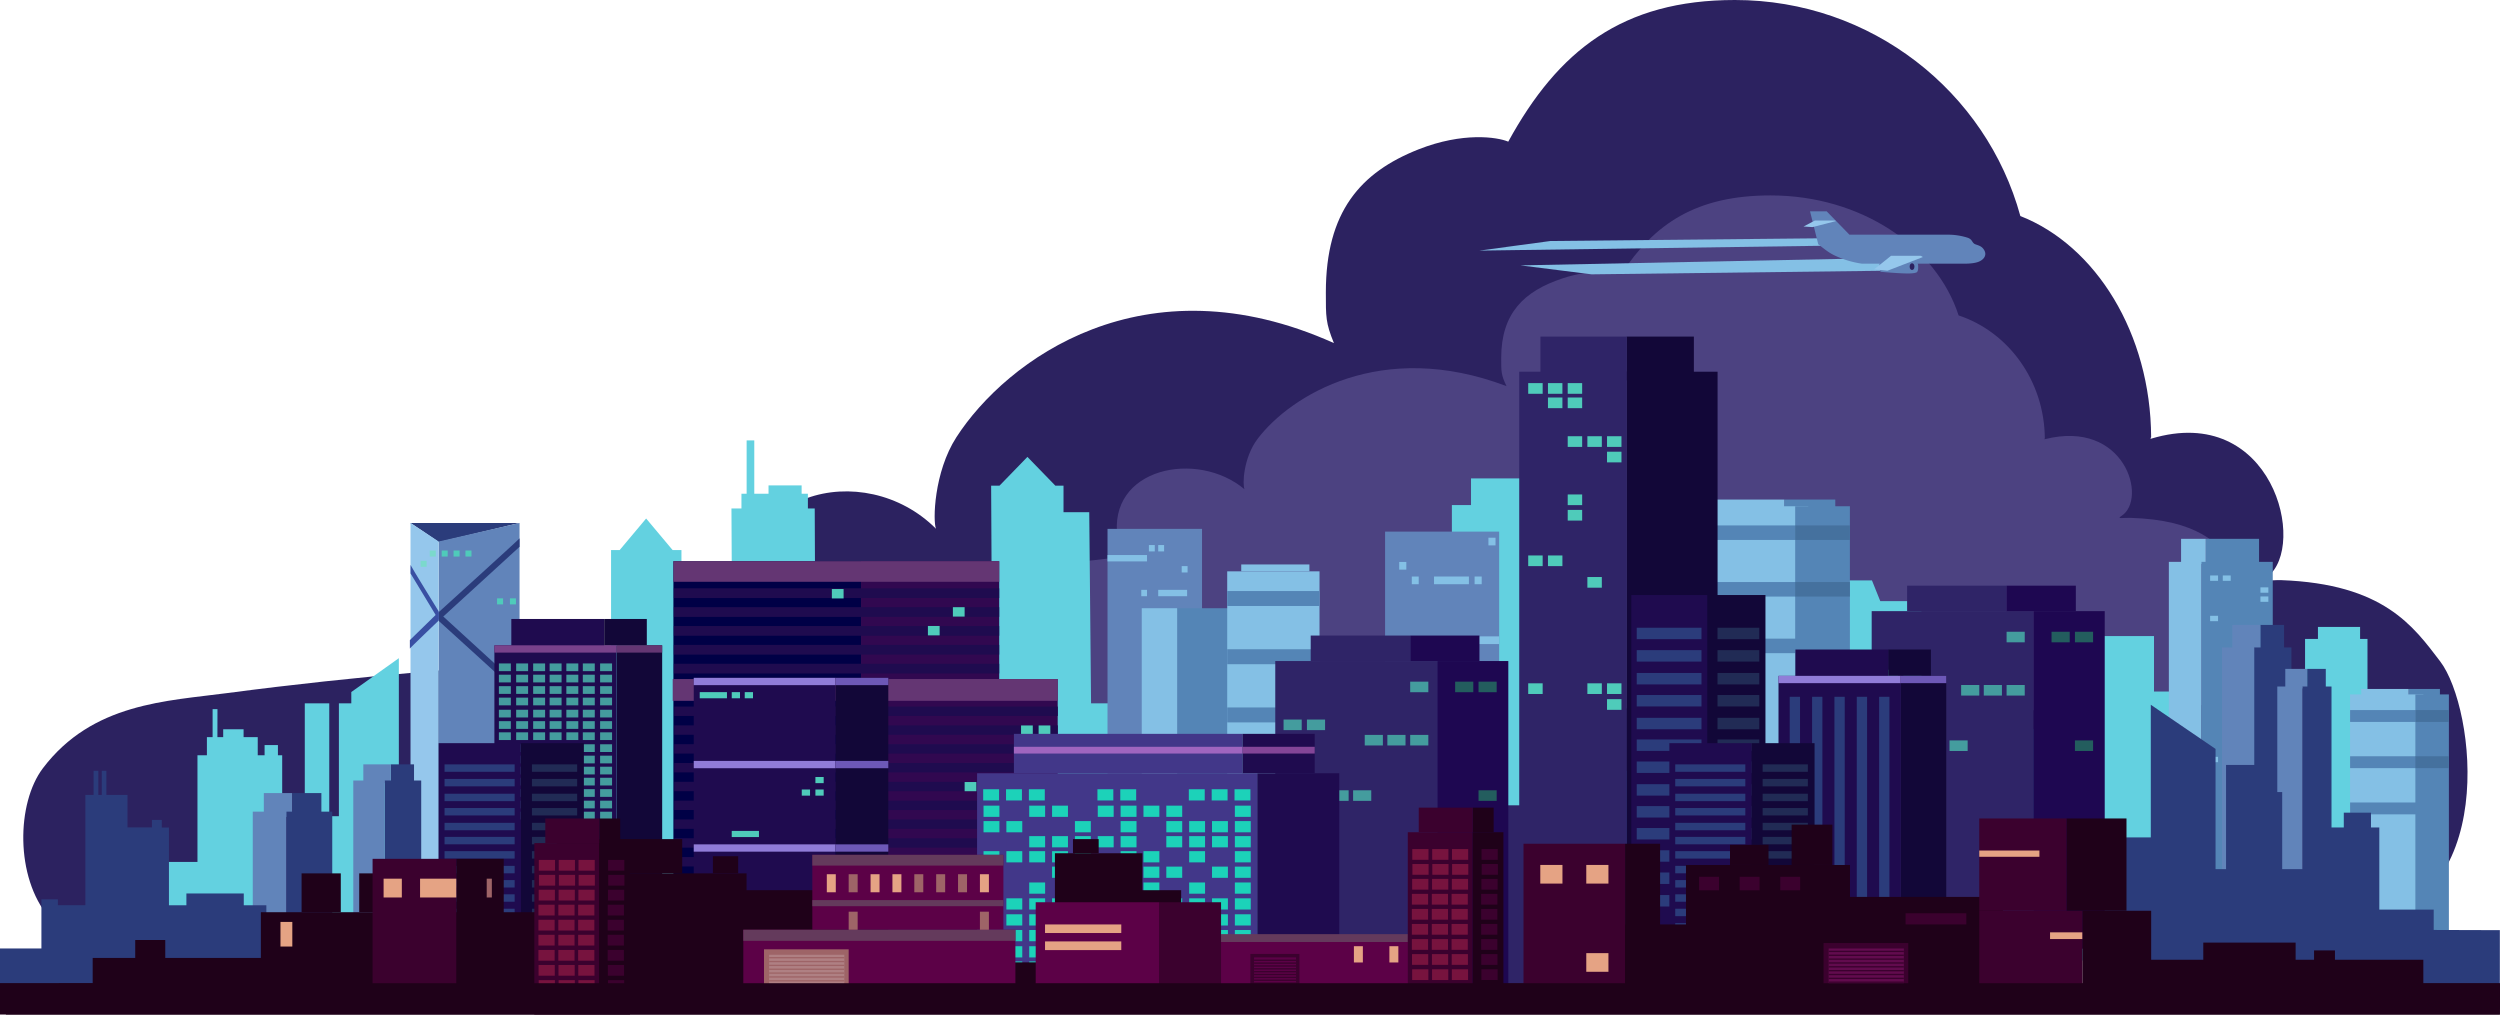<svg xmlns="http://www.w3.org/2000/svg" viewBox="0 0 1500.07 608.74"><defs><style>.cls-1,.cls-43{fill:#2c2260;}.cls-1,.cls-10,.cls-13,.cls-2,.cls-3,.cls-41,.cls-8,.cls-9{fill-rule:evenodd;}.cls-2{fill:#4c4281;}.cls-3{fill:#63d1e0;}.cls-4,.cls-9{fill:#6184ba;}.cls-41,.cls-5{fill:#84c0e5;}.cls-6{fill:#5485b6;}.cls-7,.cls-8{fill:#2b3c7b;}.cls-10,.cls-42{fill:#95c7ec;}.cls-11{fill:#7bd9cc;}.cls-12{fill:#4fcbba;}.cls-13{fill:#394fa2;}.cls-14{fill:#45719e;}.cls-15{fill:#120738;}.cls-16{fill:#2f2467;}.cls-17{fill:#1f0b4f;}.cls-18{fill:#212b55;}.cls-19{fill:#310850;}.cls-20{fill:#000046;}.cls-21{fill:#643673;}.cls-22{fill:#449c9e;}.cls-23{fill:#1e0751;}.cls-24{fill:#235d5e;}.cls-25{fill:#423789;}.cls-26{fill:#1cd2b9;}.cls-27{fill:#9f65bf;}.cls-28{fill:#834597;}.cls-29{fill:#907cd8;}.cls-30{fill:#6d58b7;}.cls-31{fill:#79428b;}.cls-32{fill:#1f0119;}.cls-33{fill:#e5a384;}.cls-34{fill:#5c0147;}.cls-35{fill:#3b012e;}.cls-36{fill:#643a5c;}.cls-37{fill:#9e6467;}.cls-38{fill:#77133e;}.cls-39{fill:#af8083;}.cls-40{fill:#620b4e;}</style></defs><g id="Layer_2" data-name="Layer 2"><g id="Layer_1-2" data-name="Layer 1"><g id="clouds-19"><g id="big-cloud"><path class="cls-1" d="M1212.27,129.63C1191.88,55,1122.87,0,1041,0,973.57,0,935,30.2,905,85c-6.71-2.85-27.36-5.8-53.73,4.58-34.92,13.76-55.72,37.43-55.72,85.85,0,14.73-.14,18.25,4.84,30.44-114-51.27-196.65,10.2-226.53,56.48-13.56,21-14.16,50.57-12.23,54.92-42.94-43-125.13-23.48-115.69,52.62.52,4.07,15.59,17.42,11.77,18.42-14.88,3.87-165.85,7-320.84,27.49C100,420.71,55.46,421.69,25.71,461,9.94,481.86,9,526.29,29.38,550.37c7.91,9.34,40.24,14,52.87,13.87,232.93-2.4,1294.7-5.09,1332.25-9.48,85.64-10,71-130,49.67-157.92-16.14-21.14-33.89-46.46-95.34-48.74-6.58-.23-13.09,1.61-8.32-2,24.22-18.39,3.16-104.78-69.76-82.89-.86.26,0-.91,0-.91C1290.44,200,1257.51,147.36,1212.27,129.63Z"/></g><g id="big-cloud1"><path class="cls-2" d="M1175.22,189.26c-13.43-41.48-58.87-72-112.8-72-44.4,0-69.81,16.78-89.57,47.26-4.42-1.58-18-3.23-35.38,2.55-23,7.64-36.7,20.8-36.7,47.71,0,8.18-.09,10.14,3.19,16.92-75.1-28.5-129.5,5.67-149.19,31.39-8.92,11.66-9.32,28.11-8,30.52-28.28-23.9-82.4-13-76.18,29.25.34,2.26,10.26,9.68,7.74,10.24-9.8,2.15-36.26,5.06-138.67,12.58-36.81,2.71-70.22,11.56-87.46,28.59-11.06,10.91-20.24,25.1-6.84,38.49,5.19,5.19,32.06,10.64,40.39,10.57,153.39-1.33,798,4.69,822.7,2.25,56.4-5.57,46.73-72.27,32.71-87.77-10.63-11.75-22.32-25.82-62.79-27.08-4.33-.13-8.62.89-5.48-1.12,16-10.21,2.08-58.23-45.94-46.07-.57.15,0-.5,0-.5C1226.7,228.39,1205,199.12,1175.22,189.26Z"/></g></g><g id="_19" data-name=" 19"><path class="cls-3" d="M1152.92,360.7v6.75h24.95l1.69,170.27h17.17V517.19h82v-4H1254l1-131.53h37.46v33.28h24.78l-1.06,102.25h35.19v20.53h92.51V576.3H654.67V578H639.23v12.52H595.79V576.3H489.67v26H439.72v-26H341.65V499.13h25V330.07h5.15l15.9-18.95,15.9,18.95h5.29v53.32h21.18v84h9.67l-.85-162.28h6v-8.84H448v-32h4.59v32h8.55v-5H481v5h3.76v8.84h4.1l.84,194H595.79l-1.08-207.68h5l16.77-17.28,16.78,17.28h4.88v15.92h15.44L654.67,422H696V394.92h78V422h30.23v45.44h66.94V303.06h11.48v-16h61.78v16h12.94V537.72h130.9V526.05h-25.9l-1.69-177.8h62.54l5,12.45Zm-913.6,34.22V576.3h-36v-9.43H182.88V422h14.69v67.74h5.78V422h7.44v-6.76Zm-108.87,47.4h3.47v-4.75h12.24v4.75h8.49v10.86h4.11v-6.11h8v6.11h2.56V562.53H124.11v10.79H80.48V517.19h38v-64h5.67V442.32h3.42v-16.8h2.92Zm1285.67-58.93h4.44V531.77H1383.1V383.39h7.73v-7.22h25.29ZM309.39,408.45H295.5V422h13.89Zm694.9-59.86h35.3v23.26H1052v23.07h-47.66Z"/><rect class="cls-4" x="664.54" y="317.34" width="56.71" height="208.27"/><rect class="cls-5" x="694.96" y="353.93" width="17.34" height="3.82"/><rect class="cls-5" x="689.37" y="327.04" width="3.53" height="3.82"/><rect class="cls-5" x="694.96" y="327.04" width="3.53" height="3.82"/><rect class="cls-5" x="709.05" y="339.68" width="3.53" height="3.82"/><rect class="cls-5" x="664.54" y="333.04" width="23.7" height="3.82"/><rect class="cls-5" x="684.8" y="353.93" width="3.44" height="3.82"/><rect class="cls-6" x="1323.5" y="323.31" width="31.99" height="15.05"/><rect class="cls-5" x="1308.71" y="323.31" width="14.79" height="15.05"/><rect class="cls-6" x="1320.83" y="337.13" width="42.88" height="271.18"/><rect class="cls-5" x="1301.37" y="337.13" width="19.46" height="271.18"/><rect class="cls-5" x="1326.14" y="345.3" width="4.75" height="3.22"/><rect class="cls-5" x="1333.73" y="345.3" width="4.75" height="3.22"/><rect class="cls-5" x="1356.32" y="352.43" width="4.75" height="3.22"/><rect class="cls-5" x="1356.32" y="357.89" width="4.75" height="3.22"/><rect class="cls-5" x="1326.14" y="369.5" width="4.75" height="3.22"/><rect class="cls-5" x="1339.9" y="379.36" width="4.75" height="3.22"/><rect class="cls-5" x="1356.32" y="428.05" width="4.75" height="3.22"/><rect class="cls-5" x="1344.64" y="428.05" width="4.75" height="3.22"/><rect class="cls-5" x="1326.14" y="454.12" width="4.75" height="3.22"/><rect class="cls-5" x="1356.32" y="454.12" width="4.75" height="3.22"/><rect class="cls-4" x="831.09" y="318.98" width="68.45" height="251.37"/><rect class="cls-5" x="860.46" y="345.93" width="20.93" height="4.61"/><rect class="cls-5" x="893.1" y="322.64" width="4.26" height="4.61"/><rect class="cls-5" x="839.57" y="337.19" width="4.26" height="4.61"/><rect class="cls-5" x="884.8" y="345.93" width="4.26" height="4.61"/><rect class="cls-5" x="870.93" y="381.84" width="28.6" height="4.61"/><rect class="cls-5" x="847.11" y="345.94" width="4.15" height="4.61"/><rect class="cls-7" x="1356.27" y="374.97" width="14.23" height="15.9"/><rect class="cls-4" x="1339.43" y="374.97" width="16.84" height="15.9"/><rect class="cls-7" x="1352.55" y="388.49" width="22.35" height="189.3"/><rect class="cls-4" x="1333.29" y="388.49" width="19.26" height="189.3"/><rect class="cls-4" x="1371.24" y="401.35" width="13.17" height="11.71"/><rect class="cls-7" x="1384.41" y="401.35" width="11.13" height="11.71"/><rect class="cls-7" x="1381.5" y="411.93" width="17.47" height="148.01"/><rect class="cls-4" x="1366.44" y="411.93" width="15.06" height="148.01"/><rect class="cls-6" x="477" y="373.32" width="40.41" height="134.25"/><rect class="cls-5" x="458.66" y="373.32" width="18.34" height="134.25"/><rect class="cls-6" x="706.32" y="364.95" width="46.81" height="211.75"/><rect class="cls-5" x="685.08" y="364.95" width="21.24" height="211.75"/><path class="cls-8" d="M246.06,313.8l65.68,0-48.45,11.51S246.06,313.44,246.06,313.8Z"/><path class="cls-9" d="M311.75,313.78,263.2,324.93v255.7h48.55Z"/><path class="cls-10" d="M263.2,324.92l-16.88-11.14V580.63H263.2Z"/><rect class="cls-11" x="257.87" y="330.33" width="3.61" height="3.61"/><rect class="cls-11" x="252.38" y="336.5" width="3.61" height="3.61"/><rect class="cls-12" x="265.01" y="330.33" width="3.61" height="3.61"/><rect class="cls-12" x="272.15" y="330.33" width="3.61" height="3.61"/><rect class="cls-12" x="305.97" y="359.03" width="3.61" height="3.61"/><rect class="cls-12" x="298.25" y="359.03" width="3.61" height="3.61"/><rect class="cls-12" x="279.29" y="330.33" width="3.61" height="3.61"/><path class="cls-8" d="M311.76,323v5.08l-48.37,44.23v-5.14S312,323.12,311.76,323Z"/><path class="cls-8" d="M311.72,416.83v-5.08l-48.37-44.24v5.15S311.94,416.72,311.72,416.83Z"/><path class="cls-13" d="M246.34,339v5.09L263.23,372v-5.15S246.13,339.11,246.34,339Z"/><path class="cls-13" d="M245.93,389.18V384.1l17.34-16.94v5.15S245.72,389.07,245.93,389.18Z"/><rect class="cls-5" x="736.36" y="342.82" width="55.39" height="209.95"/><rect class="cls-5" x="744.78" y="338.69" width="40.9" height="4.13"/><rect class="cls-6" x="736.36" y="354.64" width="55.38" height="8.97"/><rect class="cls-6" x="736.36" y="389.57" width="55.38" height="8.97"/><rect class="cls-6" x="736.36" y="424.49" width="55.38" height="8.97"/><rect class="cls-6" x="1445.25" y="413.39" width="18.77" height="4.07"/><rect class="cls-5" x="1416.81" y="413.39" width="28.44" height="4"/><rect class="cls-5" x="1410.12" y="416.67" width="43.97" height="166.69"/><rect class="cls-6" x="1449.29" y="416.67" width="20.11" height="166.69"/><rect class="cls-6" x="1410.13" y="426.06" width="39.16" height="7.12"/><rect class="cls-14" x="1449.29" y="426.06" width="20.11" height="7.12"/><rect class="cls-6" x="1410.12" y="453.78" width="43.97" height="7.12"/><rect class="cls-6" x="1410.12" y="481.51" width="43.97" height="7.12"/><rect class="cls-14" x="1449.29" y="453.78" width="20.11" height="7.12"/><rect class="cls-6" x="1070.57" y="299.75" width="30.65" height="4.99"/><rect class="cls-5" x="1024.13" y="299.75" width="46.44" height="4.9"/><rect class="cls-5" x="1013.21" y="303.77" width="71.79" height="204.21"/><rect class="cls-6" x="1077.16" y="303.77" width="32.83" height="204.21"/><rect class="cls-6" x="1013.21" y="315.27" width="63.94" height="8.72"/><rect class="cls-14" x="1077.16" y="315.27" width="32.83" height="8.72"/><rect class="cls-6" x="1013.21" y="349.24" width="71.79" height="8.72"/><rect class="cls-6" x="1013.21" y="383.2" width="71.79" height="8.72"/><rect class="cls-14" x="1077.16" y="349.24" width="32.83" height="8.72"/><rect class="cls-7" x="234.49" y="458.64" width="13.94" height="11.28"/><rect class="cls-4" x="218" y="458.64" width="16.49" height="11.28"/><rect class="cls-7" x="230.85" y="468.33" width="21.89" height="135.63"/><rect class="cls-4" x="211.98" y="468.33" width="18.87" height="135.63"/><rect class="cls-4" x="158.3" y="475.87" width="17.06" height="14.32"/><rect class="cls-7" x="175.36" y="475.87" width="17.48" height="14.32"/><rect class="cls-4" x="151.67" y="487.01" width="20.21" height="114.35"/><rect class="cls-7" x="171.88" y="487.01" width="27.48" height="114.35"/><path class="cls-8" d="M1211.4,437.45h1.71v25.06h3.2V437.45h4.22v25.06h12.16V603.87h-59.1v-4.55h-32.25V472.82h40.43V521h18.16V462.51h6.56v-4.14h4.91ZM974,462.51h11.85V521h33v49.47h-33v33.41h-74.7V580.35h-17V528.82h17V492H940V437.45h34ZM0,595.12v-26H24.85V539.61h9.88v3.54h16.5V477h4.92V462.51H59V477h2.06V462.51h2.77V477H76.49v19.46H91.15V492h5.92v4.53h4.3v46.66h10.47v-7.08h34.43v7.08h13.55v52Zm1327.24-4.39h-36.7v-8.16h-29.26v-80.1h29.26V422.88l38.85,26.5V521.5h6.3V459h22.21v16.26h11.48V521.5H1385v-25h21.34v-8.86h16.32v8.86h5V545.8h32.63V558l39.69.12v37.07l-172.76-.11Z"/><rect class="cls-15" x="976.02" y="201.96" width="40.35" height="26.17"/><rect class="cls-16" x="924.31" y="201.96" width="51.72" height="26.17"/><rect class="cls-16" x="898.05" y="483.21" width="30.78" height="113.76"/><rect class="cls-15" x="976.02" y="223.04" width="54.57" height="373.93"/><rect class="cls-16" x="911.58" y="223.04" width="64.45" height="373.93"/><rect class="cls-12" x="916.97" y="229.88" width="8.67" height="6.4"/><rect class="cls-12" x="928.82" y="229.88" width="8.67" height="6.4"/><rect class="cls-12" x="940.67" y="229.88" width="8.67" height="6.4"/><rect class="cls-12" x="940.67" y="238.51" width="8.67" height="6.4"/><rect class="cls-12" x="928.82" y="238.51" width="8.67" height="6.4"/><rect class="cls-12" x="940.67" y="261.75" width="8.67" height="6.4"/><rect class="cls-12" x="952.47" y="261.75" width="8.67" height="6.4"/><rect class="cls-12" x="964.26" y="271.04" width="8.67" height="6.4"/><rect class="cls-12" x="940.67" y="296.69" width="8.67" height="6.4"/><rect class="cls-12" x="940.67" y="305.96" width="8.67" height="6.4"/><rect class="cls-12" x="916.97" y="333.29" width="8.67" height="6.4"/><rect class="cls-12" x="928.82" y="333.29" width="8.67" height="6.4"/><rect class="cls-12" x="952.47" y="346.23" width="8.67" height="6.4"/><rect class="cls-12" x="916.97" y="410.01" width="8.67" height="6.4"/><rect class="cls-12" x="952.47" y="410.01" width="8.67" height="6.4"/><rect class="cls-12" x="964.26" y="410.01" width="8.67" height="6.4"/><rect class="cls-12" x="964.26" y="419.52" width="8.67" height="6.4"/><rect class="cls-12" x="964.26" y="261.75" width="8.67" height="6.4"/><rect class="cls-15" x="1024.39" y="357.03" width="34.93" height="233.87"/><rect class="cls-17" x="978.84" y="357.03" width="45.55" height="233.87"/><rect class="cls-7" x="982.09" y="376.66" width="38.85" height="6.86"/><rect class="cls-18" x="1030.55" y="376.66" width="25.06" height="6.86"/><rect class="cls-7" x="982.09" y="390.11" width="38.85" height="6.86"/><rect class="cls-18" x="1030.55" y="390.11" width="25.06" height="6.86"/><rect class="cls-7" x="982.09" y="403.81" width="38.85" height="6.86"/><rect class="cls-18" x="1030.55" y="403.81" width="25.06" height="6.86"/><rect class="cls-7" x="982.09" y="417.03" width="38.85" height="6.86"/><rect class="cls-18" x="1030.55" y="417.03" width="25.06" height="6.86"/><rect class="cls-7" x="982.09" y="430.72" width="38.85" height="6.86"/><rect class="cls-18" x="1030.55" y="430.72" width="25.06" height="6.86"/><rect class="cls-7" x="982.09" y="443.7" width="38.85" height="6.86"/><rect class="cls-18" x="1030.55" y="443.7" width="25.06" height="6.86"/><rect class="cls-7" x="982.09" y="456.92" width="38.85" height="6.86"/><rect class="cls-18" x="1030.55" y="456.92" width="25.06" height="6.86"/><rect class="cls-7" x="982.09" y="470.53" width="38.85" height="6.86"/><rect class="cls-18" x="1030.55" y="470.53" width="25.06" height="6.86"/><rect class="cls-7" x="982.09" y="483.68" width="38.85" height="6.86"/><rect class="cls-18" x="1030.55" y="483.68" width="25.06" height="6.86"/><rect class="cls-7" x="982.09" y="496.84" width="38.85" height="6.86"/><rect class="cls-18" x="1030.55" y="496.84" width="25.06" height="6.86"/><rect class="cls-7" x="982.09" y="510.18" width="38.85" height="6.86"/><rect class="cls-18" x="1030.55" y="510.18" width="25.06" height="6.86"/><rect class="cls-7" x="982.09" y="523.53" width="38.85" height="6.86"/><rect class="cls-18" x="1030.55" y="523.53" width="25.06" height="6.86"/><rect class="cls-7" x="982.09" y="537.06" width="38.85" height="6.86"/><rect class="cls-18" x="1030.55" y="537.06" width="25.06" height="6.86"/><rect class="cls-19" x="516.63" y="336.73" width="82.92" height="70.71"/><rect class="cls-20" x="404.06" y="336.73" width="112.57" height="70.71"/><rect class="cls-19" x="516.93" y="407.44" width="117.72" height="153.48"/><rect class="cls-20" x="404.06" y="407.44" width="112.87" height="121.52"/><rect class="cls-21" x="403.64" y="407.44" width="231.02" height="13.08"/><rect class="cls-21" x="404.07" y="336.73" width="195.49" height="12.36"/><rect class="cls-17" x="404.36" y="375.64" width="195.19" height="5.83"/><rect class="cls-17" x="404.36" y="364.32" width="195.19" height="5.83"/><rect class="cls-17" x="404.36" y="398.28" width="195.19" height="5.83"/><rect class="cls-17" x="404.36" y="386.96" width="195.19" height="5.83"/><rect class="cls-17" x="404.36" y="353" width="195.19" height="5.83"/><rect class="cls-17" x="404.58" y="446.54" width="230.13" height="5.63"/><rect class="cls-17" x="404.58" y="435.25" width="230.13" height="5.63"/><rect class="cls-17" x="404.58" y="423.96" width="230.13" height="5.63"/><rect class="cls-17" x="404.58" y="480.4" width="230.13" height="5.63"/><rect class="cls-17" x="404.58" y="469.11" width="230.13" height="5.63"/><rect class="cls-17" x="404.58" y="457.82" width="230.13" height="5.63"/><rect class="cls-17" x="404.58" y="514.26" width="230.13" height="5.63"/><rect class="cls-17" x="404.58" y="502.98" width="230.13" height="5.63"/><rect class="cls-17" x="404.58" y="491.69" width="230.13" height="5.63"/><rect class="cls-12" x="571.76" y="364.33" width="7.04" height="5.64"/><rect class="cls-12" x="556.77" y="375.6" width="7.04" height="5.64"/><rect class="cls-12" x="499.14" y="353.44" width="7.04" height="5.64"/><rect class="cls-12" x="623.2" y="435.29" width="7.04" height="5.51"/><rect class="cls-12" x="612.66" y="435.29" width="7.04" height="5.51"/><rect class="cls-12" x="578.81" y="469.24" width="7.04" height="5.51"/><rect class="cls-16" x="765.2" y="396.64" width="97.13" height="202.55"/><rect class="cls-22" x="818.88" y="440.96" width="10.89" height="6.34"/><rect class="cls-22" x="832.46" y="440.96" width="10.89" height="6.34"/><rect class="cls-22" x="846.15" y="440.96" width="10.89" height="6.34"/><rect class="cls-22" x="846.15" y="409.01" width="10.89" height="6.34"/><rect class="cls-22" x="770.17" y="431.75" width="10.89" height="6.34"/><rect class="cls-22" x="784.2" y="431.75" width="10.89" height="6.34"/><rect class="cls-22" x="784.29" y="474.2" width="10.89" height="6.34"/><rect class="cls-22" x="770.17" y="474.2" width="10.89" height="6.34"/><rect class="cls-22" x="811.9" y="474.2" width="10.89" height="6.34"/><rect class="cls-22" x="798.33" y="474.2" width="10.89" height="6.34"/><rect class="cls-16" x="786.46" y="381.35" width="59.69" height="15.29"/><rect class="cls-23" x="846.15" y="381.35" width="41.56" height="15.29"/><rect class="cls-23" x="862.33" y="396.64" width="42.7" height="202.55"/><rect class="cls-24" x="873.13" y="409.01" width="10.89" height="6.34"/><rect class="cls-24" x="887.16" y="409.01" width="10.89" height="6.34"/><rect class="cls-24" x="887.16" y="474.2" width="10.89" height="6.34"/><rect class="cls-16" x="1123.06" y="366.7" width="97.13" height="202.55"/><rect class="cls-22" x="1176.74" y="411.02" width="10.89" height="6.34"/><rect class="cls-22" x="1190.32" y="411.02" width="10.89" height="6.34"/><rect class="cls-22" x="1204.01" y="411.02" width="10.89" height="6.34"/><rect class="cls-22" x="1204.01" y="379.07" width="10.89" height="6.34"/><rect class="cls-22" x="1128.02" y="401.82" width="10.89" height="6.34"/><rect class="cls-22" x="1142.06" y="401.82" width="10.89" height="6.34"/><rect class="cls-22" x="1142.15" y="444.27" width="10.89" height="6.34"/><rect class="cls-22" x="1128.02" y="444.27" width="10.89" height="6.34"/><rect class="cls-22" x="1169.76" y="444.27" width="10.89" height="6.34"/><rect class="cls-22" x="1156.19" y="444.27" width="10.89" height="6.34"/><rect class="cls-16" x="1144.32" y="351.42" width="59.69" height="15.29"/><rect class="cls-23" x="1204" y="351.42" width="41.56" height="15.29"/><rect class="cls-23" x="1220.19" y="366.7" width="42.7" height="202.55"/><rect class="cls-24" x="1230.99" y="379.07" width="10.89" height="6.34"/><rect class="cls-24" x="1245.02" y="379.07" width="10.89" height="6.34"/><rect class="cls-24" x="1245.02" y="444.27" width="10.89" height="6.34"/><rect class="cls-17" x="754.33" y="463.98" width="49.28" height="134.68"/><rect class="cls-25" x="586.28" y="463.98" width="168.05" height="134.68"/><rect class="cls-26" x="589.94" y="473.57" width="9.54" height="6.73"/><rect class="cls-26" x="603.65" y="473.57" width="9.54" height="6.73"/><rect class="cls-26" x="617.36" y="473.57" width="9.54" height="6.73"/><rect class="cls-26" x="658.49" y="473.57" width="9.54" height="6.73"/><rect class="cls-26" x="672.2" y="473.57" width="9.54" height="6.73"/><rect class="cls-25" x="685.91" y="473.57" width="9.54" height="6.73"/><rect class="cls-25" x="699.62" y="473.57" width="9.54" height="6.73"/><rect class="cls-26" x="713.33" y="473.57" width="9.54" height="6.73"/><rect class="cls-26" x="727.04" y="473.57" width="9.54" height="6.73"/><rect class="cls-26" x="740.75" y="473.57" width="9.54" height="6.73"/><rect class="cls-26" x="590.14" y="483.41" width="9.54" height="6.73"/><rect class="cls-26" x="617.56" y="483.41" width="9.54" height="6.73"/><rect class="cls-26" x="631.27" y="483.41" width="9.54" height="6.73"/><rect class="cls-26" x="658.69" y="483.41" width="9.54" height="6.73"/><rect class="cls-26" x="672.4" y="483.41" width="9.54" height="6.73"/><rect class="cls-26" x="686.11" y="483.41" width="9.54" height="6.73"/><rect class="cls-26" x="699.82" y="483.41" width="9.54" height="6.73"/><rect class="cls-25" x="727.24" y="483.41" width="9.54" height="6.73"/><rect class="cls-26" x="740.95" y="483.41" width="9.54" height="6.73"/><rect class="cls-26" x="590.14" y="492.68" width="9.54" height="6.73"/><rect class="cls-26" x="603.85" y="492.68" width="9.54" height="6.73"/><rect class="cls-25" x="617.56" y="492.68" width="9.54" height="6.73"/><rect class="cls-25" x="631.27" y="492.68" width="9.54" height="6.73"/><rect class="cls-26" x="644.98" y="492.68" width="9.54" height="6.73"/><rect class="cls-25" x="658.69" y="492.68" width="9.54" height="6.73"/><rect class="cls-26" x="672.4" y="492.68" width="9.54" height="6.73"/><rect class="cls-25" x="686.11" y="492.68" width="9.54" height="6.73"/><rect class="cls-26" x="699.82" y="492.68" width="9.54" height="6.73"/><rect class="cls-26" x="713.53" y="492.68" width="9.54" height="6.73"/><rect class="cls-26" x="727.24" y="492.68" width="9.54" height="6.73"/><rect class="cls-26" x="740.95" y="492.68" width="9.54" height="6.73"/><rect class="cls-25" x="590.14" y="501.7" width="9.54" height="6.73"/><rect class="cls-25" x="603.85" y="501.7" width="9.54" height="6.73"/><rect class="cls-26" x="617.56" y="501.7" width="9.54" height="6.73"/><rect class="cls-26" x="631.27" y="501.7" width="9.54" height="6.73"/><rect class="cls-26" x="644.98" y="501.7" width="9.54" height="6.73"/><rect class="cls-26" x="658.69" y="501.7" width="9.54" height="6.73"/><rect class="cls-26" x="672.4" y="501.7" width="9.54" height="6.73"/><rect class="cls-25" x="686.11" y="501.7" width="9.54" height="6.73"/><rect class="cls-26" x="699.82" y="501.7" width="9.54" height="6.73"/><rect class="cls-26" x="713.53" y="501.7" width="9.54" height="6.73"/><rect class="cls-26" x="727.24" y="501.7" width="9.54" height="6.73"/><rect class="cls-26" x="740.95" y="501.7" width="9.54" height="6.73"/><rect class="cls-26" x="590.14" y="510.72" width="9.54" height="6.73"/><rect class="cls-26" x="603.85" y="510.72" width="9.54" height="6.73"/><rect class="cls-26" x="617.56" y="510.72" width="9.54" height="6.73"/><rect class="cls-26" x="631.27" y="510.72" width="9.54" height="6.73"/><rect class="cls-26" x="644.98" y="510.72" width="9.54" height="6.73"/><rect class="cls-25" x="658.69" y="510.72" width="9.54" height="6.73"/><rect class="cls-26" x="672.4" y="510.72" width="9.54" height="6.73"/><rect class="cls-26" x="686.11" y="510.72" width="9.54" height="6.73"/><rect class="cls-26" x="713.53" y="510.72" width="9.54" height="6.73"/><rect class="cls-26" x="740.95" y="510.72" width="9.54" height="6.73"/><rect class="cls-26" x="590.14" y="519.99" width="9.54" height="6.73"/><rect class="cls-25" x="603.85" y="519.99" width="9.54" height="6.73"/><rect class="cls-25" x="617.56" y="519.99" width="9.54" height="6.73"/><rect class="cls-26" x="631.27" y="519.99" width="9.54" height="6.73"/><rect class="cls-26" x="672.4" y="519.99" width="9.54" height="6.73"/><rect class="cls-26" x="686.11" y="519.99" width="9.54" height="6.73"/><rect class="cls-26" x="699.82" y="519.99" width="9.54" height="6.73"/><rect class="cls-26" x="727.24" y="519.99" width="9.54" height="6.73"/><rect class="cls-26" x="740.95" y="519.99" width="9.54" height="6.73"/><rect class="cls-26" x="590.14" y="529.51" width="9.54" height="6.73"/><rect class="cls-26" x="617.56" y="529.51" width="9.54" height="6.73"/><rect class="cls-26" x="672.4" y="529.51" width="9.54" height="6.73"/><rect class="cls-26" x="686.11" y="529.51" width="9.54" height="6.73"/><rect class="cls-26" x="713.53" y="529.51" width="9.54" height="6.73"/><rect class="cls-26" x="740.95" y="529.51" width="9.54" height="6.73"/><rect class="cls-26" x="590.14" y="539.02" width="9.54" height="6.73"/><rect class="cls-26" x="603.85" y="539.02" width="9.54" height="6.73"/><rect class="cls-26" x="617.56" y="539.02" width="9.54" height="6.73"/><rect class="cls-26" x="631.27" y="539.02" width="9.54" height="6.73"/><rect class="cls-26" x="644.98" y="539.02" width="9.54" height="6.73"/><rect class="cls-26" x="658.69" y="539.02" width="9.54" height="6.73"/><rect class="cls-26" x="672.4" y="539.02" width="9.54" height="6.73"/><rect class="cls-26" x="686.11" y="539.02" width="9.54" height="6.73"/><rect class="cls-26" x="699.82" y="539.02" width="9.54" height="6.73"/><rect class="cls-26" x="713.53" y="539.02" width="9.54" height="6.73"/><rect class="cls-26" x="727.24" y="539.02" width="9.54" height="6.73"/><rect class="cls-26" x="740.95" y="539.02" width="9.54" height="6.73"/><rect class="cls-26" x="590.14" y="548.6" width="9.54" height="6.73"/><rect class="cls-26" x="603.85" y="548.6" width="9.54" height="6.73"/><rect class="cls-26" x="617.56" y="548.6" width="9.54" height="6.73"/><rect class="cls-26" x="631.27" y="548.6" width="9.54" height="6.73"/><rect class="cls-26" x="644.98" y="548.6" width="9.54" height="6.73"/><rect class="cls-26" x="658.69" y="548.6" width="9.54" height="6.73"/><rect class="cls-26" x="672.4" y="548.6" width="9.54" height="6.73"/><rect class="cls-26" x="686.11" y="548.6" width="9.54" height="6.73"/><rect class="cls-26" x="699.82" y="548.6" width="9.54" height="6.73"/><rect class="cls-26" x="713.53" y="548.6" width="9.54" height="6.73"/><rect class="cls-26" x="727.24" y="548.6" width="9.54" height="6.73"/><rect class="cls-26" x="740.95" y="548.6" width="9.54" height="6.73"/><rect class="cls-26" x="590.14" y="558.03" width="9.54" height="6.73"/><rect class="cls-26" x="603.85" y="558.03" width="9.54" height="6.73"/><rect class="cls-26" x="617.56" y="558.03" width="9.54" height="6.73"/><rect class="cls-26" x="631.27" y="558.03" width="9.54" height="6.73"/><rect class="cls-26" x="644.98" y="558.03" width="9.54" height="6.73"/><rect class="cls-26" x="658.69" y="558.03" width="9.54" height="6.73"/><rect class="cls-26" x="672.4" y="558.03" width="9.54" height="6.73"/><rect class="cls-26" x="686.11" y="558.03" width="9.54" height="6.73"/><rect class="cls-26" x="699.82" y="558.03" width="9.54" height="6.73"/><rect class="cls-26" x="713.53" y="558.03" width="9.54" height="6.73"/><rect class="cls-26" x="727.24" y="558.03" width="9.54" height="6.73"/><rect class="cls-26" x="740.95" y="558.03" width="9.54" height="6.73"/><rect class="cls-26" x="590.14" y="567.76" width="9.54" height="6.73"/><rect class="cls-26" x="603.85" y="567.76" width="9.54" height="6.73"/><rect class="cls-26" x="617.56" y="567.76" width="9.54" height="6.73"/><rect class="cls-26" x="631.27" y="567.76" width="9.54" height="6.73"/><rect class="cls-26" x="644.98" y="567.76" width="9.54" height="6.73"/><rect class="cls-26" x="658.69" y="567.76" width="9.54" height="6.73"/><rect class="cls-26" x="672.4" y="567.76" width="9.54" height="6.73"/><rect class="cls-26" x="686.11" y="567.76" width="9.54" height="6.73"/><rect class="cls-26" x="699.82" y="567.76" width="9.54" height="6.73"/><rect class="cls-26" x="713.53" y="567.76" width="9.54" height="6.73"/><rect class="cls-26" x="727.24" y="567.76" width="9.54" height="6.73"/><rect class="cls-26" x="740.95" y="567.76" width="9.54" height="6.73"/><rect class="cls-26" x="590.14" y="576.87" width="9.54" height="6.73"/><rect class="cls-26" x="603.85" y="576.87" width="9.54" height="6.73"/><rect class="cls-26" x="617.56" y="576.87" width="9.54" height="6.73"/><rect class="cls-26" x="631.27" y="576.87" width="9.54" height="6.73"/><rect class="cls-26" x="644.98" y="576.87" width="9.54" height="6.73"/><rect class="cls-26" x="658.69" y="576.87" width="9.54" height="6.73"/><rect class="cls-26" x="672.4" y="576.87" width="9.54" height="6.73"/><rect class="cls-26" x="686.11" y="576.87" width="9.54" height="6.73"/><rect class="cls-26" x="699.82" y="576.87" width="9.54" height="6.73"/><rect class="cls-26" x="713.53" y="576.87" width="9.54" height="6.73"/><rect class="cls-26" x="727.24" y="576.87" width="9.54" height="6.73"/><rect class="cls-26" x="740.95" y="576.87" width="9.54" height="6.73"/><rect class="cls-25" x="608.37" y="440.33" width="137.15" height="23.64"/><rect class="cls-17" x="745.52" y="440.33" width="43.34" height="23.64"/><rect class="cls-27" x="608.37" y="448.1" width="137.15" height="4.05"/><rect class="cls-28" x="745.52" y="448.1" width="43.34" height="4.05"/><rect class="cls-15" x="501.27" y="406.72" width="31.74" height="191.08"/><rect class="cls-17" x="416.27" y="406.72" width="85" height="191.08"/><rect class="cls-12" x="419.86" y="415.3" width="16.34" height="3.69"/><rect class="cls-12" x="439.06" y="498.57" width="16.34" height="3.69"/><rect class="cls-12" x="489.27" y="466.22" width="4.96" height="3.69"/><rect class="cls-12" x="489.27" y="473.72" width="4.96" height="3.69"/><rect class="cls-12" x="481.08" y="473.72" width="4.96" height="3.69"/><rect class="cls-12" x="439.06" y="415.3" width="4.96" height="3.69"/><rect class="cls-12" x="446.86" y="415.3" width="4.96" height="3.69"/><rect class="cls-29" x="416.27" y="406.72" width="85" height="4.38"/><rect class="cls-30" x="501.27" y="406.72" width="31.74" height="4.38"/><rect class="cls-29" x="416.27" y="456.57" width="85" height="4.38"/><rect class="cls-30" x="501.27" y="456.57" width="31.74" height="4.38"/><rect class="cls-29" x="416.27" y="506.64" width="85" height="4.38"/><rect class="cls-30" x="501.27" y="506.64" width="31.74" height="4.38"/><rect class="cls-15" x="1140.44" y="405.53" width="27.37" height="191.08"/><rect class="cls-17" x="1067.15" y="405.53" width="73.29" height="191.08"/><rect class="cls-7" x="1127.53" y="418.1" width="6.18" height="132.82"/><rect class="cls-7" x="1114.12" y="418.1" width="6.18" height="132.82"/><rect class="cls-7" x="1100.71" y="418.1" width="6.18" height="132.82"/><rect class="cls-7" x="1087.3" y="418.1" width="6.18" height="132.82"/><rect class="cls-7" x="1073.88" y="418.1" width="6.18" height="132.82"/><rect class="cls-17" x="1077.31" y="389.73" width="55.7" height="17.99"/><rect class="cls-15" x="1133.02" y="389.73" width="25.59" height="15.8"/><rect class="cls-29" x="1067.15" y="405.53" width="73.29" height="4.38"/><rect class="cls-30" x="1140.44" y="405.53" width="27.37" height="4.38"/><rect class="cls-15" x="369.95" y="387.2" width="27.37" height="191.08"/><rect class="cls-17" x="296.65" y="387.2" width="73.29" height="191.08"/><rect class="cls-22" x="299.35" y="398.08" width="7.17" height="4.63"/><rect class="cls-22" x="309.71" y="398.08" width="7.17" height="4.63"/><rect class="cls-22" x="319.91" y="398.08" width="7.17" height="4.63"/><rect class="cls-22" x="329.79" y="398.08" width="7.17" height="4.63"/><rect class="cls-22" x="339.83" y="398.08" width="7.17" height="4.63"/><rect class="cls-22" x="349.71" y="398.08" width="7.17" height="4.63"/><rect class="cls-22" x="360.08" y="398.08" width="7.17" height="4.63"/><rect class="cls-22" x="299.35" y="404.84" width="7.17" height="4.63"/><rect class="cls-22" x="309.71" y="404.84" width="7.17" height="4.63"/><rect class="cls-22" x="319.91" y="404.84" width="7.17" height="4.63"/><rect class="cls-22" x="329.79" y="404.84" width="7.17" height="4.63"/><rect class="cls-22" x="339.83" y="404.84" width="7.17" height="4.63"/><rect class="cls-22" x="349.71" y="404.84" width="7.17" height="4.63"/><rect class="cls-22" x="360.08" y="404.84" width="7.17" height="4.63"/><rect class="cls-22" x="299.35" y="411.72" width="7.17" height="4.63"/><rect class="cls-22" x="309.71" y="411.72" width="7.17" height="4.63"/><rect class="cls-22" x="319.91" y="411.72" width="7.17" height="4.63"/><rect class="cls-22" x="329.79" y="411.72" width="7.17" height="4.63"/><rect class="cls-22" x="339.83" y="411.72" width="7.17" height="4.63"/><rect class="cls-22" x="349.71" y="411.72" width="7.17" height="4.63"/><rect class="cls-22" x="360.08" y="411.72" width="7.17" height="4.63"/><rect class="cls-22" x="299.35" y="418.6" width="7.17" height="4.63"/><rect class="cls-22" x="309.71" y="418.6" width="7.17" height="4.63"/><rect class="cls-22" x="319.91" y="418.6" width="7.17" height="4.63"/><rect class="cls-22" x="329.79" y="418.6" width="7.17" height="4.63"/><rect class="cls-22" x="339.83" y="418.6" width="7.17" height="4.63"/><rect class="cls-22" x="349.71" y="418.6" width="7.17" height="4.63"/><rect class="cls-22" x="360.08" y="418.6" width="7.17" height="4.63"/><rect class="cls-22" x="299.35" y="425.87" width="7.17" height="4.63"/><rect class="cls-22" x="309.71" y="425.87" width="7.17" height="4.63"/><rect class="cls-22" x="319.91" y="425.87" width="7.17" height="4.63"/><rect class="cls-22" x="329.79" y="425.87" width="7.17" height="4.63"/><rect class="cls-22" x="339.83" y="425.87" width="7.17" height="4.63"/><rect class="cls-22" x="349.71" y="425.87" width="7.17" height="4.63"/><rect class="cls-22" x="360.08" y="425.87" width="7.17" height="4.63"/><rect class="cls-22" x="299.35" y="432.72" width="7.17" height="4.63"/><rect class="cls-22" x="309.71" y="432.72" width="7.17" height="4.63"/><rect class="cls-22" x="319.91" y="432.72" width="7.17" height="4.63"/><rect class="cls-22" x="329.79" y="432.72" width="7.17" height="4.63"/><rect class="cls-22" x="339.83" y="432.72" width="7.17" height="4.63"/><rect class="cls-22" x="349.71" y="432.72" width="7.17" height="4.63"/><rect class="cls-22" x="360.08" y="432.72" width="7.17" height="4.63"/><rect class="cls-22" x="299.35" y="439.42" width="7.17" height="4.63"/><rect class="cls-22" x="309.71" y="439.42" width="7.17" height="4.63"/><rect class="cls-22" x="319.91" y="439.42" width="7.17" height="4.63"/><rect class="cls-22" x="329.79" y="439.42" width="7.17" height="4.63"/><rect class="cls-22" x="339.83" y="439.42" width="7.17" height="4.63"/><rect class="cls-22" x="349.71" y="439.42" width="7.17" height="4.63"/><rect class="cls-22" x="360.08" y="439.42" width="7.17" height="4.63"/><rect class="cls-22" x="299.35" y="446.59" width="7.17" height="4.63"/><rect class="cls-22" x="309.71" y="446.59" width="7.17" height="4.63"/><rect class="cls-22" x="319.91" y="446.59" width="7.17" height="4.63"/><rect class="cls-22" x="329.79" y="446.59" width="7.17" height="4.63"/><rect class="cls-22" x="339.83" y="446.59" width="7.17" height="4.63"/><rect class="cls-22" x="349.71" y="446.59" width="7.17" height="4.63"/><rect class="cls-22" x="360.08" y="446.59" width="7.17" height="4.63"/><rect class="cls-22" x="299.35" y="453.42" width="7.17" height="4.63"/><rect class="cls-22" x="309.71" y="453.42" width="7.17" height="4.63"/><rect class="cls-22" x="319.91" y="453.42" width="7.17" height="4.63"/><rect class="cls-22" x="329.79" y="453.42" width="7.17" height="4.63"/><rect class="cls-22" x="339.83" y="453.42" width="7.17" height="4.63"/><rect class="cls-22" x="349.71" y="453.42" width="7.17" height="4.63"/><rect class="cls-22" x="360.08" y="453.42" width="7.17" height="4.63"/><rect class="cls-22" x="299.35" y="460.05" width="7.17" height="4.63"/><rect class="cls-22" x="309.71" y="460.05" width="7.17" height="4.63"/><rect class="cls-22" x="319.91" y="460.05" width="7.17" height="4.63"/><rect class="cls-22" x="329.79" y="460.05" width="7.17" height="4.63"/><rect class="cls-22" x="339.83" y="460.05" width="7.17" height="4.63"/><rect class="cls-22" x="349.71" y="460.05" width="7.17" height="4.63"/><rect class="cls-22" x="360.08" y="460.05" width="7.17" height="4.63"/><rect class="cls-22" x="299.35" y="466.68" width="7.17" height="4.63"/><rect class="cls-22" x="309.71" y="466.68" width="7.17" height="4.63"/><rect class="cls-22" x="319.91" y="466.68" width="7.17" height="4.63"/><rect class="cls-22" x="329.79" y="466.68" width="7.17" height="4.63"/><rect class="cls-22" x="339.83" y="466.68" width="7.17" height="4.63"/><rect class="cls-22" x="349.71" y="466.68" width="7.17" height="4.63"/><rect class="cls-22" x="360.08" y="466.68" width="7.17" height="4.63"/><rect class="cls-22" x="299.35" y="473.51" width="7.17" height="4.63"/><rect class="cls-22" x="309.71" y="473.51" width="7.17" height="4.63"/><rect class="cls-22" x="319.91" y="473.51" width="7.17" height="4.63"/><rect class="cls-22" x="329.79" y="473.51" width="7.17" height="4.63"/><rect class="cls-22" x="339.83" y="473.51" width="7.17" height="4.63"/><rect class="cls-22" x="349.71" y="473.51" width="7.17" height="4.63"/><rect class="cls-22" x="360.08" y="473.51" width="7.17" height="4.63"/><rect class="cls-22" x="299.35" y="480.42" width="7.17" height="4.63"/><rect class="cls-22" x="309.71" y="480.42" width="7.17" height="4.63"/><rect class="cls-22" x="319.91" y="480.42" width="7.17" height="4.63"/><rect class="cls-22" x="329.79" y="480.42" width="7.17" height="4.63"/><rect class="cls-22" x="339.83" y="480.42" width="7.17" height="4.63"/><rect class="cls-22" x="349.71" y="480.42" width="7.17" height="4.63"/><rect class="cls-22" x="360.08" y="480.42" width="7.17" height="4.63"/><rect class="cls-22" x="299.35" y="487.05" width="7.17" height="4.63"/><rect class="cls-22" x="309.71" y="487.05" width="7.17" height="4.63"/><rect class="cls-22" x="319.91" y="487.05" width="7.17" height="4.63"/><rect class="cls-22" x="329.79" y="487.05" width="7.17" height="4.63"/><rect class="cls-22" x="339.83" y="487.05" width="7.17" height="4.63"/><rect class="cls-22" x="349.71" y="487.05" width="7.17" height="4.63"/><rect class="cls-22" x="360.08" y="487.05" width="7.17" height="4.63"/><rect class="cls-17" x="306.81" y="371.4" width="55.7" height="17.99"/><rect class="cls-15" x="362.52" y="371.4" width="25.59" height="15.8"/><rect class="cls-31" x="296.65" y="387.2" width="73.29" height="4.38"/><rect class="cls-21" x="369.95" y="387.2" width="27.37" height="4.38"/><rect class="cls-15" x="312.53" y="445.92" width="37.81" height="151.71"/><rect class="cls-17" x="263.22" y="445.92" width="49.31" height="151.71"/><rect class="cls-7" x="266.74" y="458.65" width="42.06" height="4.45"/><rect class="cls-18" x="319.19" y="458.65" width="27.12" height="4.45"/><rect class="cls-7" x="266.74" y="467.38" width="42.06" height="4.45"/><rect class="cls-18" x="319.19" y="467.38" width="27.12" height="4.45"/><rect class="cls-7" x="266.74" y="476.26" width="42.06" height="4.45"/><rect class="cls-18" x="319.19" y="476.26" width="27.12" height="4.45"/><rect class="cls-7" x="266.74" y="484.84" width="42.06" height="4.45"/><rect class="cls-18" x="319.19" y="484.84" width="27.12" height="4.45"/><rect class="cls-7" x="266.74" y="493.72" width="42.06" height="4.45"/><rect class="cls-18" x="319.19" y="493.72" width="27.12" height="4.45"/><rect class="cls-7" x="266.74" y="502.15" width="42.06" height="4.45"/><rect class="cls-18" x="319.19" y="502.15" width="27.12" height="4.45"/><rect class="cls-7" x="266.74" y="510.72" width="42.06" height="4.45"/><rect class="cls-18" x="319.19" y="510.72" width="27.12" height="4.45"/><rect class="cls-7" x="266.74" y="519.55" width="42.06" height="4.45"/><rect class="cls-18" x="319.19" y="519.55" width="27.12" height="4.45"/><rect class="cls-7" x="266.74" y="528.08" width="42.06" height="4.45"/><rect class="cls-18" x="319.19" y="528.08" width="27.12" height="4.45"/><rect class="cls-7" x="266.74" y="536.61" width="42.06" height="4.45"/><rect class="cls-18" x="319.19" y="536.61" width="27.12" height="4.45"/><rect class="cls-7" x="266.74" y="545.27" width="42.06" height="4.45"/><rect class="cls-18" x="319.19" y="545.27" width="27.12" height="4.45"/><rect class="cls-7" x="266.74" y="553.93" width="42.06" height="4.45"/><rect class="cls-18" x="319.19" y="553.93" width="27.12" height="4.45"/><rect class="cls-7" x="266.74" y="562.71" width="42.06" height="4.45"/><rect class="cls-18" x="319.19" y="562.71" width="27.12" height="4.45"/><rect class="cls-15" x="1050.98" y="445.92" width="37.81" height="151.71"/><rect class="cls-17" x="1001.67" y="445.92" width="49.31" height="151.71"/><rect class="cls-7" x="1005.19" y="458.65" width="42.06" height="4.45"/><rect class="cls-18" x="1057.64" y="458.65" width="27.12" height="4.45"/><rect class="cls-7" x="1005.19" y="467.38" width="42.06" height="4.45"/><rect class="cls-18" x="1057.64" y="467.38" width="27.12" height="4.45"/><rect class="cls-7" x="1005.19" y="476.26" width="42.06" height="4.45"/><rect class="cls-18" x="1057.64" y="476.26" width="27.12" height="4.45"/><rect class="cls-7" x="1005.19" y="484.84" width="42.06" height="4.45"/><rect class="cls-18" x="1057.64" y="484.84" width="27.12" height="4.45"/><rect class="cls-7" x="1005.19" y="493.72" width="42.06" height="4.45"/><rect class="cls-18" x="1057.64" y="493.72" width="27.12" height="4.45"/><rect class="cls-7" x="1005.19" y="502.15" width="42.06" height="4.45"/><rect class="cls-18" x="1057.64" y="502.15" width="27.12" height="4.45"/><rect class="cls-7" x="1005.19" y="510.72" width="42.06" height="4.45"/><rect class="cls-18" x="1057.64" y="510.72" width="27.12" height="4.45"/><rect class="cls-7" x="1005.19" y="519.55" width="42.06" height="4.45"/><rect class="cls-18" x="1057.64" y="519.55" width="27.12" height="4.45"/><rect class="cls-7" x="1005.19" y="528.08" width="42.06" height="4.45"/><rect class="cls-18" x="1057.64" y="528.08" width="27.12" height="4.45"/><rect class="cls-7" x="1005.19" y="536.61" width="42.06" height="4.45"/><rect class="cls-18" x="1057.64" y="536.61" width="27.12" height="4.45"/><rect class="cls-7" x="1005.19" y="545.27" width="42.06" height="4.45"/><rect class="cls-18" x="1057.64" y="545.27" width="27.12" height="4.45"/><rect class="cls-7" x="1005.19" y="553.93" width="42.06" height="4.45"/><rect class="cls-18" x="1057.64" y="553.93" width="27.12" height="4.45"/><rect class="cls-7" x="1005.19" y="562.71" width="42.06" height="4.45"/><rect class="cls-18" x="1057.64" y="562.71" width="27.12" height="4.45"/><rect class="cls-32" x="696.62" y="594.78" width="235.35" height="7.45"/><rect class="cls-32" x="35.28" y="590.14" width="1464.79" height="15.35"/><rect class="cls-32" x="662.27" y="534.14" width="46.46" height="71.34"/><rect class="cls-32" x="632.98" y="511.97" width="52.52" height="90.26"/><rect class="cls-32" x="577.61" y="577.44" width="55.37" height="24.79"/><rect class="cls-32" x="643.81" y="503.49" width="15.43" height="8.48"/><rect class="cls-32" x="390.72" y="534.14" width="114.49" height="68.09"/><rect class="cls-32" x="334.1" y="524.05" width="113.87" height="78.18"/><rect class="cls-32" x="334.1" y="503.49" width="75.24" height="20.56"/><rect class="cls-32" x="427.75" y="513.76" width="15.18" height="10.28"/><rect class="cls-32" x="156.53" y="547.35" width="189.81" height="54.87"/><rect class="cls-32" x="180.96" y="524.05" width="23.52" height="23.31"/><rect class="cls-32" x="215.54" y="524.05" width="28.85" height="23.31"/><rect class="cls-32" x="55.61" y="574.79" width="119.81" height="30.69"/><rect class="cls-32" y="590.14" width="244.39" height="15.35"/><rect class="cls-32" x="1283.56" y="575.88" width="170.51" height="27.71"/><rect class="cls-32" x="1322.03" y="565.59" width="55.41" height="14.16"/><rect class="cls-32" x="1388.5" y="570.27" width="12.54" height="9.92"/><rect class="cls-32" x="81.14" y="564.03" width="18.02" height="17.08"/><rect class="cls-33" x="168.29" y="553.18" width="7.11" height="14.77"/><rect class="cls-34" x="716.71" y="562.87" width="133.79" height="39.36"/><rect class="cls-35" x="832.41" y="592.55" width="7.91" height="9.68"/><rect class="cls-35" x="750.25" y="572.38" width="29.44" height="19.68"/><rect class="cls-34" x="752.46" y="574.47" width="25.2" height="16.77"/><rect class="cls-35" x="752.46" y="575.76" width="25.2" height="0.85"/><rect class="cls-35" x="752.46" y="577.47" width="25.2" height="0.85"/><rect class="cls-35" x="752.46" y="579.19" width="25.2" height="0.85"/><rect class="cls-35" x="752.46" y="580.9" width="25.2" height="0.85"/><rect class="cls-35" x="752.46" y="582.61" width="25.2" height="0.85"/><rect class="cls-35" x="752.46" y="584.32" width="25.2" height="0.85"/><rect class="cls-35" x="752.46" y="586.04" width="25.2" height="0.85"/><rect class="cls-35" x="752.46" y="587.75" width="25.2" height="0.85"/><rect class="cls-35" x="752.46" y="589.46" width="25.2" height="0.85"/><rect class="cls-36" x="727.62" y="560.51" width="117.17" height="4.71"/><rect class="cls-33" x="812.38" y="567.75" width="5.38" height="9.76"/><rect class="cls-33" x="833.67" y="567.75" width="5.38" height="9.76"/><rect class="cls-32" x="273.78" y="515.33" width="28.47" height="86.9"/><rect class="cls-35" x="223.56" y="515.32" width="50.22" height="86.9"/><rect class="cls-33" x="230.17" y="527.23" width="10.94" height="11.28"/><rect class="cls-33" x="252.05" y="527.23" width="21.74" height="11.28"/><rect class="cls-37" x="292.04" y="527.23" width="3.08" height="11.28"/><rect class="cls-35" x="844.71" y="499.36" width="38.94" height="102.87"/><rect class="cls-32" x="883.65" y="499.36" width="18.44" height="102.87"/><rect class="cls-32" x="883.65" y="484.61" width="12.59" height="14.74"/><rect class="cls-35" x="851.29" y="484.61" width="32.36" height="14.74"/><rect class="cls-38" x="847.41" y="509.47" width="9.72" height="6.44"/><rect class="cls-38" x="859.36" y="509.47" width="9.72" height="6.44"/><rect class="cls-38" x="871.23" y="509.47" width="9.72" height="6.44"/><rect class="cls-35" x="888.97" y="509.47" width="9.72" height="6.44"/><rect class="cls-38" x="847.48" y="518.44" width="9.72" height="6.44"/><rect class="cls-38" x="859.43" y="518.44" width="9.72" height="6.44"/><rect class="cls-38" x="871.3" y="518.44" width="9.72" height="6.44"/><rect class="cls-35" x="889.05" y="518.44" width="9.72" height="6.44"/><rect class="cls-38" x="847.33" y="527.37" width="9.72" height="6.44"/><rect class="cls-38" x="859.28" y="527.37" width="9.72" height="6.44"/><rect class="cls-38" x="871.15" y="527.37" width="9.72" height="6.44"/><rect class="cls-35" x="888.89" y="527.37" width="9.72" height="6.44"/><rect class="cls-38" x="847.17" y="536.35" width="9.72" height="6.44"/><rect class="cls-38" x="859.13" y="536.35" width="9.72" height="6.44"/><rect class="cls-38" x="871" y="536.35" width="9.72" height="6.44"/><rect class="cls-35" x="888.74" y="536.35" width="9.72" height="6.44"/><rect class="cls-38" x="847.16" y="545.39" width="9.72" height="6.44"/><rect class="cls-38" x="859.12" y="545.39" width="9.72" height="6.44"/><rect class="cls-38" x="870.99" y="545.39" width="9.72" height="6.44"/><rect class="cls-35" x="888.73" y="545.39" width="9.72" height="6.44"/><rect class="cls-38" x="847.16" y="554.4" width="9.72" height="6.44"/><rect class="cls-38" x="859.12" y="554.4" width="9.72" height="6.44"/><rect class="cls-38" x="870.99" y="554.4" width="9.72" height="6.44"/><rect class="cls-35" x="888.73" y="554.4" width="9.72" height="6.44"/><rect class="cls-38" x="847.16" y="563.49" width="9.72" height="6.44"/><rect class="cls-38" x="859.12" y="563.49" width="9.72" height="6.44"/><rect class="cls-38" x="870.99" y="563.49" width="9.72" height="6.44"/><rect class="cls-35" x="888.73" y="563.49" width="9.72" height="6.44"/><rect class="cls-38" x="847.25" y="572.5" width="9.72" height="6.44"/><rect class="cls-38" x="859.2" y="572.5" width="9.72" height="6.44"/><rect class="cls-38" x="871.07" y="572.5" width="9.72" height="6.44"/><rect class="cls-35" x="888.81" y="572.5" width="9.72" height="6.44"/><rect class="cls-38" x="847.33" y="581.6" width="9.72" height="6.44"/><rect class="cls-38" x="859.28" y="581.6" width="9.72" height="6.44"/><rect class="cls-38" x="871.15" y="581.6" width="9.72" height="6.44"/><rect class="cls-35" x="888.89" y="581.6" width="9.72" height="6.44"/><rect class="cls-35" x="320.62" y="505.87" width="38.94" height="102.87"/><rect class="cls-32" x="359.56" y="505.87" width="18.44" height="102.87"/><rect class="cls-32" x="359.56" y="491.12" width="12.59" height="14.74"/><rect class="cls-35" x="327.2" y="491.12" width="32.36" height="14.74"/><rect class="cls-38" x="323.31" y="515.98" width="9.72" height="6.44"/><rect class="cls-38" x="335.27" y="515.98" width="9.72" height="6.44"/><rect class="cls-38" x="347.14" y="515.98" width="9.72" height="6.44"/><rect class="cls-35" x="364.88" y="515.98" width="9.72" height="6.44"/><rect class="cls-38" x="323.39" y="524.95" width="9.72" height="6.44"/><rect class="cls-38" x="335.34" y="524.95" width="9.72" height="6.44"/><rect class="cls-38" x="347.21" y="524.95" width="9.72" height="6.44"/><rect class="cls-35" x="364.95" y="524.95" width="9.72" height="6.44"/><rect class="cls-38" x="323.24" y="533.88" width="9.72" height="6.44"/><rect class="cls-38" x="335.19" y="533.88" width="9.72" height="6.44"/><rect class="cls-38" x="347.06" y="533.88" width="9.72" height="6.44"/><rect class="cls-35" x="364.8" y="533.88" width="9.72" height="6.44"/><rect class="cls-38" x="323.08" y="542.86" width="9.72" height="6.44"/><rect class="cls-38" x="335.03" y="542.86" width="9.72" height="6.44"/><rect class="cls-38" x="346.91" y="542.86" width="9.72" height="6.44"/><rect class="cls-35" x="364.65" y="542.86" width="9.72" height="6.44"/><rect class="cls-38" x="323.07" y="551.9" width="9.72" height="6.44"/><rect class="cls-38" x="335.02" y="551.9" width="9.72" height="6.44"/><rect class="cls-38" x="346.9" y="551.9" width="9.72" height="6.44"/><rect class="cls-35" x="364.64" y="551.9" width="9.72" height="6.44"/><rect class="cls-38" x="323.07" y="560.91" width="9.72" height="6.44"/><rect class="cls-38" x="335.02" y="560.91" width="9.72" height="6.44"/><rect class="cls-38" x="346.9" y="560.91" width="9.72" height="6.44"/><rect class="cls-35" x="364.64" y="560.91" width="9.72" height="6.44"/><rect class="cls-38" x="323.07" y="570" width="9.72" height="6.44"/><rect class="cls-38" x="335.02" y="570" width="9.72" height="6.44"/><rect class="cls-38" x="346.9" y="570" width="9.72" height="6.44"/><rect class="cls-35" x="364.64" y="570" width="9.72" height="6.44"/><rect class="cls-38" x="323.16" y="579.01" width="9.72" height="6.44"/><rect class="cls-38" x="335.11" y="579.01" width="9.72" height="6.44"/><rect class="cls-38" x="346.98" y="579.01" width="9.72" height="6.44"/><rect class="cls-35" x="364.72" y="579.01" width="9.72" height="6.44"/><rect class="cls-38" x="323.24" y="588.11" width="9.72" height="6.44"/><rect class="cls-38" x="335.19" y="588.11" width="9.72" height="6.44"/><rect class="cls-38" x="347.06" y="588.11" width="9.72" height="6.44"/><rect class="cls-35" x="364.8" y="588.11" width="9.72" height="6.44"/><rect class="cls-34" x="446.01" y="557.87" width="163.26" height="47.62"/><rect class="cls-34" x="487.42" y="512.92" width="114.65" height="44.94"/><rect class="cls-36" x="446.01" y="557.87" width="163.26" height="6.66"/><rect class="cls-36" x="487.42" y="512.92" width="114.65" height="6.45"/><rect class="cls-36" x="487.42" y="540.08" width="114.65" height="3.66"/><rect class="cls-33" x="496.11" y="524.56" width="5.39" height="10.83"/><rect class="cls-37" x="509.23" y="524.56" width="5.39" height="10.83"/><rect class="cls-37" x="509.23" y="547.04" width="5.39" height="10.83"/><rect class="cls-37" x="587.98" y="547.04" width="5.39" height="10.83"/><rect class="cls-33" x="522.36" y="524.56" width="5.39" height="10.83"/><rect class="cls-33" x="535.48" y="524.56" width="5.39" height="10.83"/><rect class="cls-37" x="548.61" y="524.56" width="5.39" height="10.83"/><rect class="cls-37" x="561.73" y="524.56" width="5.39" height="10.83"/><rect class="cls-37" x="574.85" y="524.56" width="5.39" height="10.83"/><rect class="cls-33" x="587.98" y="524.56" width="5.39" height="10.83"/><rect class="cls-37" x="458.42" y="569.62" width="50.81" height="26.21"/><rect class="cls-39" x="461.5" y="572.89" width="45.1" height="22.94"/><rect class="cls-37" x="461.5" y="574.23" width="45.1" height="0.82"/><rect class="cls-37" x="461.5" y="576.54" width="45.1" height="0.82"/><rect class="cls-37" x="461.5" y="592.7" width="45.1" height="0.82"/><rect class="cls-37" x="461.5" y="595.01" width="45.1" height="0.82"/><rect class="cls-37" x="461.5" y="578.85" width="45.1" height="0.82"/><rect class="cls-37" x="461.5" y="581.16" width="45.1" height="0.82"/><rect class="cls-37" x="461.5" y="583.47" width="45.1" height="0.82"/><rect class="cls-37" x="461.5" y="585.78" width="45.1" height="0.82"/><rect class="cls-37" x="461.5" y="588.09" width="45.1" height="0.82"/><rect class="cls-37" x="461.5" y="590.39" width="45.1" height="0.82"/><rect class="cls-32" x="973.99" y="554.68" width="87.18" height="47.55"/><rect class="cls-32" x="1011.63" y="519.02" width="98.4" height="83.21"/><rect class="cls-32" x="1094.18" y="538.17" width="107.65" height="64.06"/><rect class="cls-32" x="1075.03" y="494.81" width="24.44" height="24.2"/><rect class="cls-32" x="1038.05" y="506.91" width="23.11" height="12.1"/><rect class="cls-35" x="1094.19" y="565.86" width="50.81" height="26.21"/><rect class="cls-40" x="1097.26" y="569.13" width="45.1" height="22.94"/><rect class="cls-35" x="1097.26" y="570.47" width="45.1" height="0.82"/><rect class="cls-35" x="1097.26" y="572.78" width="45.1" height="0.82"/><rect class="cls-35" x="1097.26" y="588.94" width="45.1" height="0.82"/><rect class="cls-35" x="1097.26" y="591.25" width="45.1" height="0.82"/><rect class="cls-35" x="1097.26" y="575.09" width="45.1" height="0.82"/><rect class="cls-35" x="1097.26" y="577.4" width="45.1" height="0.82"/><rect class="cls-35" x="1097.26" y="579.71" width="45.1" height="0.82"/><rect class="cls-35" x="1097.26" y="582.02" width="45.1" height="0.82"/><rect class="cls-35" x="1097.26" y="584.32" width="45.1" height="0.82"/><rect class="cls-35" x="1097.26" y="586.63" width="45.1" height="0.82"/><rect class="cls-35" x="1143.39" y="547.98" width="36.46" height="6.7"/><rect class="cls-35" x="1019.51" y="526.09" width="11.92" height="8.12"/><rect class="cls-35" x="1043.86" y="526.09" width="11.92" height="8.12"/><rect class="cls-35" x="1068.21" y="526.09" width="11.92" height="8.12"/><rect class="cls-35" x="695.5" y="541.37" width="37.17" height="64.11"/><rect class="cls-34" x="621.45" y="541.37" width="74.05" height="64.11"/><rect class="cls-33" x="627.05" y="554.69" width="45.75" height="5.15"/><rect class="cls-33" x="627.05" y="564.87" width="45.75" height="5.21"/><rect class="cls-35" x="914.14" y="506.27" width="60.95" height="99.22"/><rect class="cls-32" x="975.09" y="506.27" width="21.02" height="99.22"/><rect class="cls-33" x="924.22" y="518.99" width="13.3" height="11.19"/><rect class="cls-33" x="951.81" y="518.99" width="13.3" height="11.19"/><rect class="cls-33" x="951.81" y="571.91" width="13.3" height="11.19"/><rect class="cls-32" x="1249.44" y="546.48" width="41.32" height="55.75"/><rect class="cls-35" x="1187.61" y="546.48" width="61.83" height="55.75"/><rect class="cls-35" x="1187.61" y="491.1" width="52.46" height="55.37"/><rect class="cls-32" x="1240.07" y="491.1" width="35.88" height="55.37"/><rect class="cls-33" x="1187.61" y="510.34" width="36.1" height="3.76"/><rect class="cls-33" x="1230.09" y="559.43" width="19.35" height="4.02"/><g id="Plane"><path class="cls-41" d="M930.27,144.61l173.44-1.74,0,4.45-216.07,3.05Z"/><path class="cls-41" d="M955,164.61l178.75-2.2-6.27-7.53-215.18,4.36Z"/><g id="Path_391" data-name="Path 391"><path class="cls-4" d="M1187.65,156.88c-2.9,1.36-8,1.32-8,1.32h-62.53a56.89,56.89,0,0,1-16.25-4.9c-3.77-1.78-6.38-4.07-9.87-6.72l-4.93-19.76h10l13.64,14h58.61a38.92,38.92,0,0,1,12.33,1.82c2.76,1,2.47,2.51,3.92,3.58,1.16.8,3.63.91,5.22,2.77C1192.87,152.58,1190.55,155.58,1187.65,156.88Z"/></g><g id="Path_393" data-name="Path 393"><path class="cls-42" d="M1101.61,132.66c-.14-.08-.28-.14-.28-.2-.3-.05-.44-.11-.59-.14H1089l-6.82,3.59,5.37.36Z"/></g><g id="Path_394" data-name="Path 394"><path class="cls-4" d="M1128.45,157.13s11.47-.71,17-.54,4.79.75,5.08,1.26.43.63.43,2.64-.58,2.6-.58,2.6-.14,1-5.66,1-16.25-1-16.25-1a4.61,4.61,0,0,1-.72-3.05A3.14,3.14,0,0,1,1128.45,157.13Z"/></g><g id="Ellipse_187" data-name="Ellipse 187"><ellipse class="cls-43" cx="1147.28" cy="159.98" rx="1.44" ry="2"/></g><g id="Path_392" data-name="Path 392"><path class="cls-42" d="M1153.7,154.26a1.43,1.43,0,0,0-.58-.44,2.07,2.07,0,0,0-.73-.35h-17.7l-10.15,8.14,8,.83Z"/></g></g><rect class="cls-32" x="3.55" y="601.73" width="1496.46" height="7.01"/></g><g id="front-line"><rect class="cls-32" y="589.94" width="1500" height="18.8"/></g></g></g></svg>